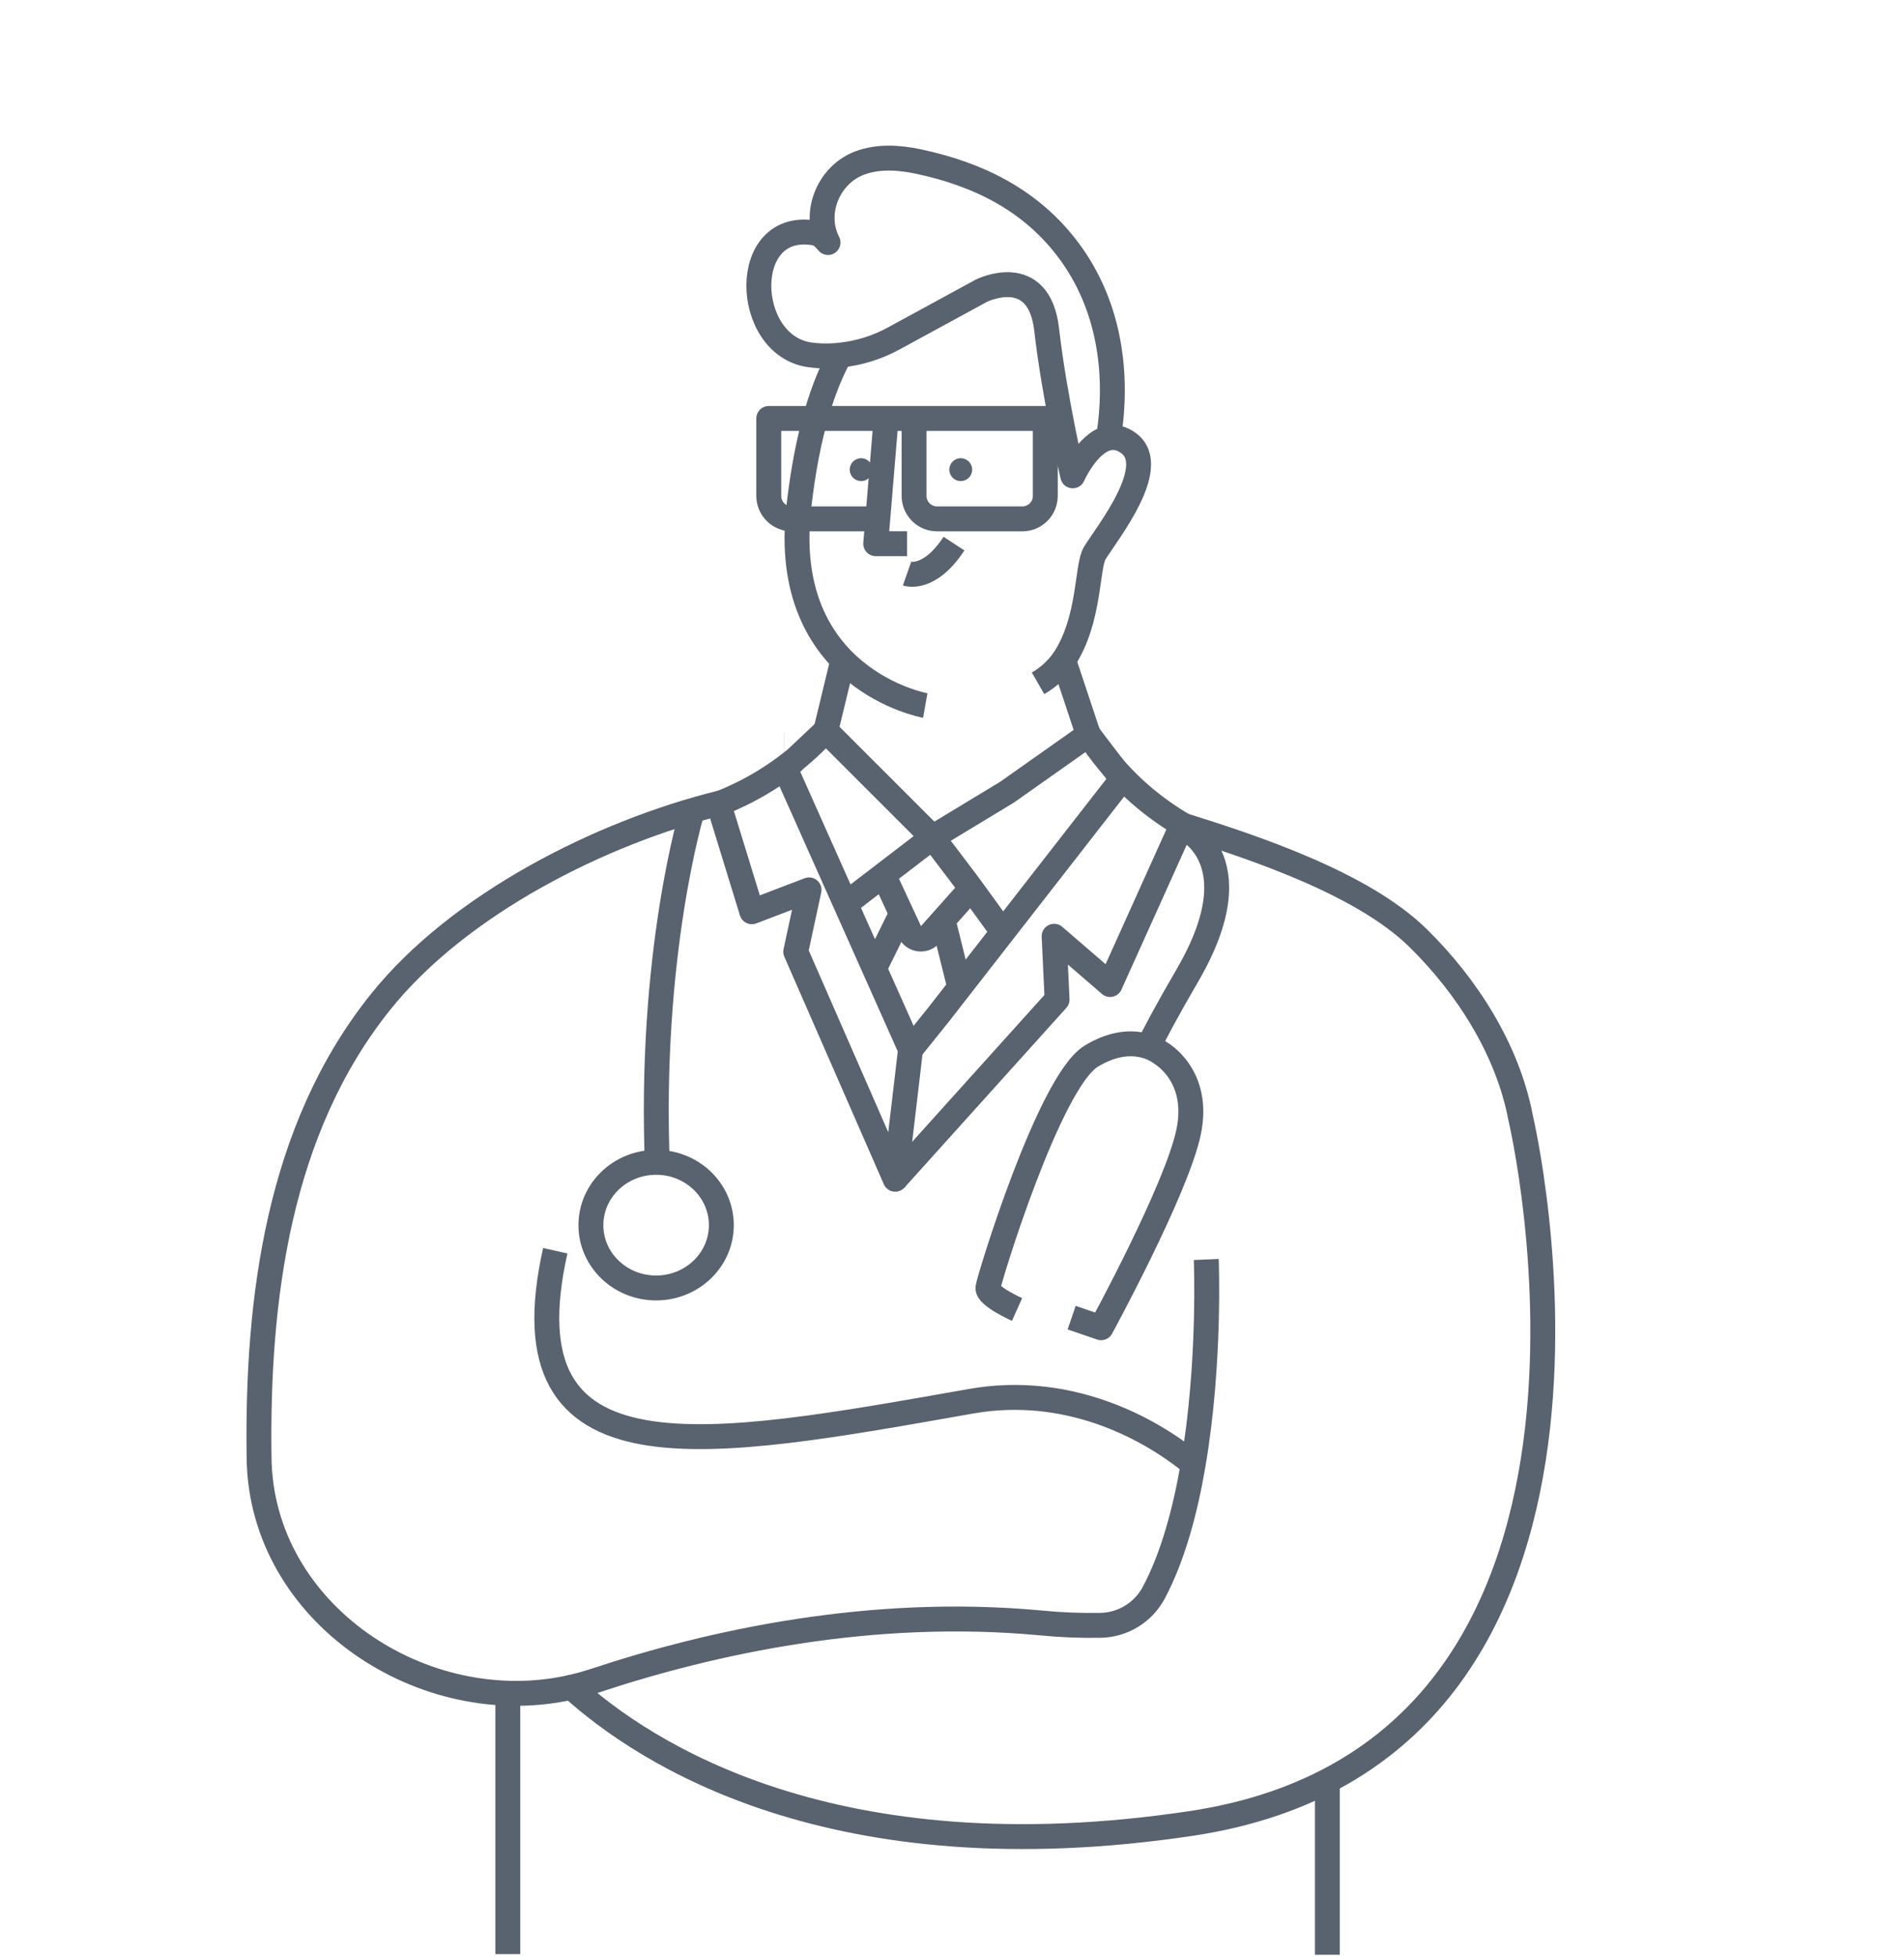 <svg width="413" height="424" viewBox="0 0 413 424" fill="none" xmlns="http://www.w3.org/2000/svg">
<path d="M120.445 271.167C108.917 322.516 153.167 313.914 210.669 303.79C231.214 300.177 248.696 309.095 258.825 317.414" stroke="#59626F" stroke-width="5.4" stroke-linejoin="round"/>
<path d="M156.465 174.027C130.333 180.458 99.505 196.056 82.545 217.227C60.342 244.904 55.693 281.706 56.197 316.157C56.668 349.817 91.939 373.065 123.954 365.792" stroke="#59626F" stroke-width="5.4" stroke-linejoin="round"/>
<path d="M169.999 161.453H170.018" stroke="#59626F" stroke-width="5.4" stroke-linejoin="round"/>
<path d="M261.651 273.062C261.651 273.062 262.593 295.34 258.824 317.416C257.114 327.492 254.424 337.527 250.227 345.385C249.1 347.46 247.444 349.201 245.427 350.43C243.41 351.658 241.103 352.331 238.742 352.38C234.437 352.459 230.132 352.287 225.848 351.867C188.923 348.4 154.317 356.008 129.08 364.37C127.384 364.926 125.679 365.397 123.964 365.783C139.882 380.227 180.835 406.929 258.264 395.349C362.376 379.803 329.837 242.323 329.837 242.323C327.011 227.512 318.182 213.761 307.569 203.345C295.546 191.567 272.237 183.78 256.389 178.848" stroke="#59626F" stroke-width="5.4" stroke-linejoin="round"/>
<path d="M200.701 152.964C200.701 152.964 169.025 147.311 173.269 109.953C175.154 93.333 178.786 83.167 182.22 76.977" stroke="#59626F" stroke-width="5.4" stroke-linejoin="round"/>
<path d="M230.7 143.137C236.551 134.393 235.656 122.786 237.493 119.865C240.32 115.333 251.626 101.195 244.843 96.103C243.278 94.93 241.785 94.689 240.428 94.963C235.863 95.98 232.688 103.164 232.688 103.164C232.688 103.164 228.717 86.205 227.035 71.488C225.353 56.771 212.86 63.036 212.86 63.036L193.969 73.32C190.346 75.322 186.356 76.57 182.239 76.99C180.084 77.244 177.906 77.226 175.756 76.939C161.152 75.054 160.21 47.406 176.962 50.557C177.999 50.76 178.964 51.829 179.61 52.578C176.246 46.058 179.831 37.842 186.45 35.35C190.473 33.838 194.972 34.125 199.17 35.011C212.276 37.776 223.832 43.49 231.949 54.495C240.57 66.155 242.727 80.905 240.428 94.977" stroke="#59626F" stroke-width="5.4" stroke-linejoin="round"/>
<path d="M196.744 117.877H189.955L190.398 112.497L192.212 90.719" stroke="#59626F" stroke-width="5.4" stroke-linejoin="round"/>
<path d="M190.384 112.497H171.738C170.416 112.497 169.148 111.971 168.214 111.037C167.279 110.102 166.754 108.834 166.754 107.512V90.723H198.27M198.27 90.723V107.512C198.272 108.835 198.798 110.103 199.733 111.037C200.669 111.972 201.937 112.497 203.259 112.497H221.75C223.072 112.497 224.34 111.972 225.276 111.037C226.211 110.103 226.737 108.835 226.739 107.512V90.723H198.27Z" stroke="#59626F" stroke-width="5.4" stroke-linejoin="round"/>
<path d="M196.744 124.369C196.744 124.369 201.554 126.065 206.929 117.858" stroke="#59626F" stroke-width="5.4" stroke-linejoin="round"/>
<path d="M194.186 255.663L229.292 216.703L228.651 202.985L240.791 213.448L256.389 178.865L256.431 178.776C252.617 176.528 249.058 173.873 245.818 170.856C244.326 169.456 242.912 167.992 241.578 166.466C240.003 164.678 238.534 162.8 237.178 160.841L236.08 159.291" stroke="#59626F" stroke-width="5.4" stroke-linejoin="round"/>
<path d="M217.213 201.638L209.986 191.684L202.279 181.527L218.457 171.737L236.094 159.291L241.564 166.466L243.401 168.883L238.94 174.597L204.102 219.313V219.332L197.512 227.525" stroke="#59626F" stroke-width="5.4" stroke-linejoin="round"/>
<path d="M183.426 195.976L202.27 181.541L179.12 158.406L170.348 166.678L197.507 227.539L194.186 255.668L172.605 206.34L175.493 192.932L163.084 197.672L155.881 174.272C164.16 171.077 171.646 166.122 177.82 159.748L179.129 158.392" stroke="#59626F" stroke-width="5.4" stroke-linejoin="round"/>
<path d="M209.986 193.38L201.407 203.005C201.127 203.23 200.803 203.397 200.457 203.494C200.11 203.591 199.747 203.616 199.39 203.568C199.034 203.521 198.69 203.401 198.381 203.217C198.072 203.032 197.803 202.787 197.592 202.496L191.562 189.531" stroke="#59626F" stroke-width="5.4" stroke-linejoin="round"/>
<path d="M204.555 199.476L208.192 214.065" stroke="#59626F" stroke-width="5.4" stroke-linejoin="round"/>
<path d="M195.538 198.081L189.673 209.972" stroke="#59626F" stroke-width="5.4" stroke-linejoin="round"/>
<path d="M236.08 159.292L230.7 143.119C229.236 145.171 227.349 146.886 225.165 148.146" stroke="#59626F" stroke-width="5.4" stroke-linejoin="round"/>
<path d="M182.828 143.119L179.13 158.392" stroke="#59626F" stroke-width="5.4" stroke-linejoin="round"/>
<path d="M208.398 104.3C209.766 104.3 210.876 103.19 210.876 101.822C210.876 100.453 209.766 99.344 208.398 99.344C207.029 99.344 205.92 100.453 205.92 101.822C205.92 103.19 207.029 104.3 208.398 104.3Z" fill="#59626F"/>
<path d="M186.789 104.3C188.158 104.3 189.267 103.19 189.267 101.822C189.267 100.453 188.158 99.344 186.789 99.344C185.421 99.344 184.312 100.453 184.312 101.822C184.312 103.19 185.421 104.3 186.789 104.3Z" fill="#59626F"/>
<path d="M255.975 179.017C255.975 179.017 272.642 185.414 257.671 211.282C252.96 219.394 250.406 224.199 249.102 226.951" stroke="#59626F" stroke-width="5.4" stroke-linejoin="round"/>
<path d="M220.609 283.906C220.609 283.906 214.094 280.99 214.292 279.195C214.489 277.4 227.595 234.535 236.697 228.986C245.798 223.436 251.631 228.223 251.631 228.223C251.631 228.223 260.468 233.009 257.807 245.507C255.145 258.005 238.845 287.859 238.845 287.859L232.452 285.673" stroke="#59626F" stroke-width="5.4" stroke-linejoin="round"/>
<path d="M150.153 175.822C150.153 175.822 140.684 206.915 142.615 253.219" stroke="#59626F" stroke-width="5.4" stroke-linejoin="round"/>
<path d="M142.387 279.237C150.201 279.198 156.504 273.07 156.468 265.548C156.431 258.026 150.067 251.96 142.254 251.998C134.441 252.036 128.137 258.165 128.174 265.686C128.211 273.208 134.574 279.275 142.387 279.237Z" stroke="#59626F" stroke-width="5.4" stroke-linejoin="round"/>
<path d="M287.92 423.803V386.101V385.136" stroke="#59626F" stroke-width="5.4" stroke-linejoin="round"/>
<path d="M110.151 423.666V367.092V367.073" stroke="#59626F" stroke-width="5.4" stroke-linejoin="round"/>
</svg>
